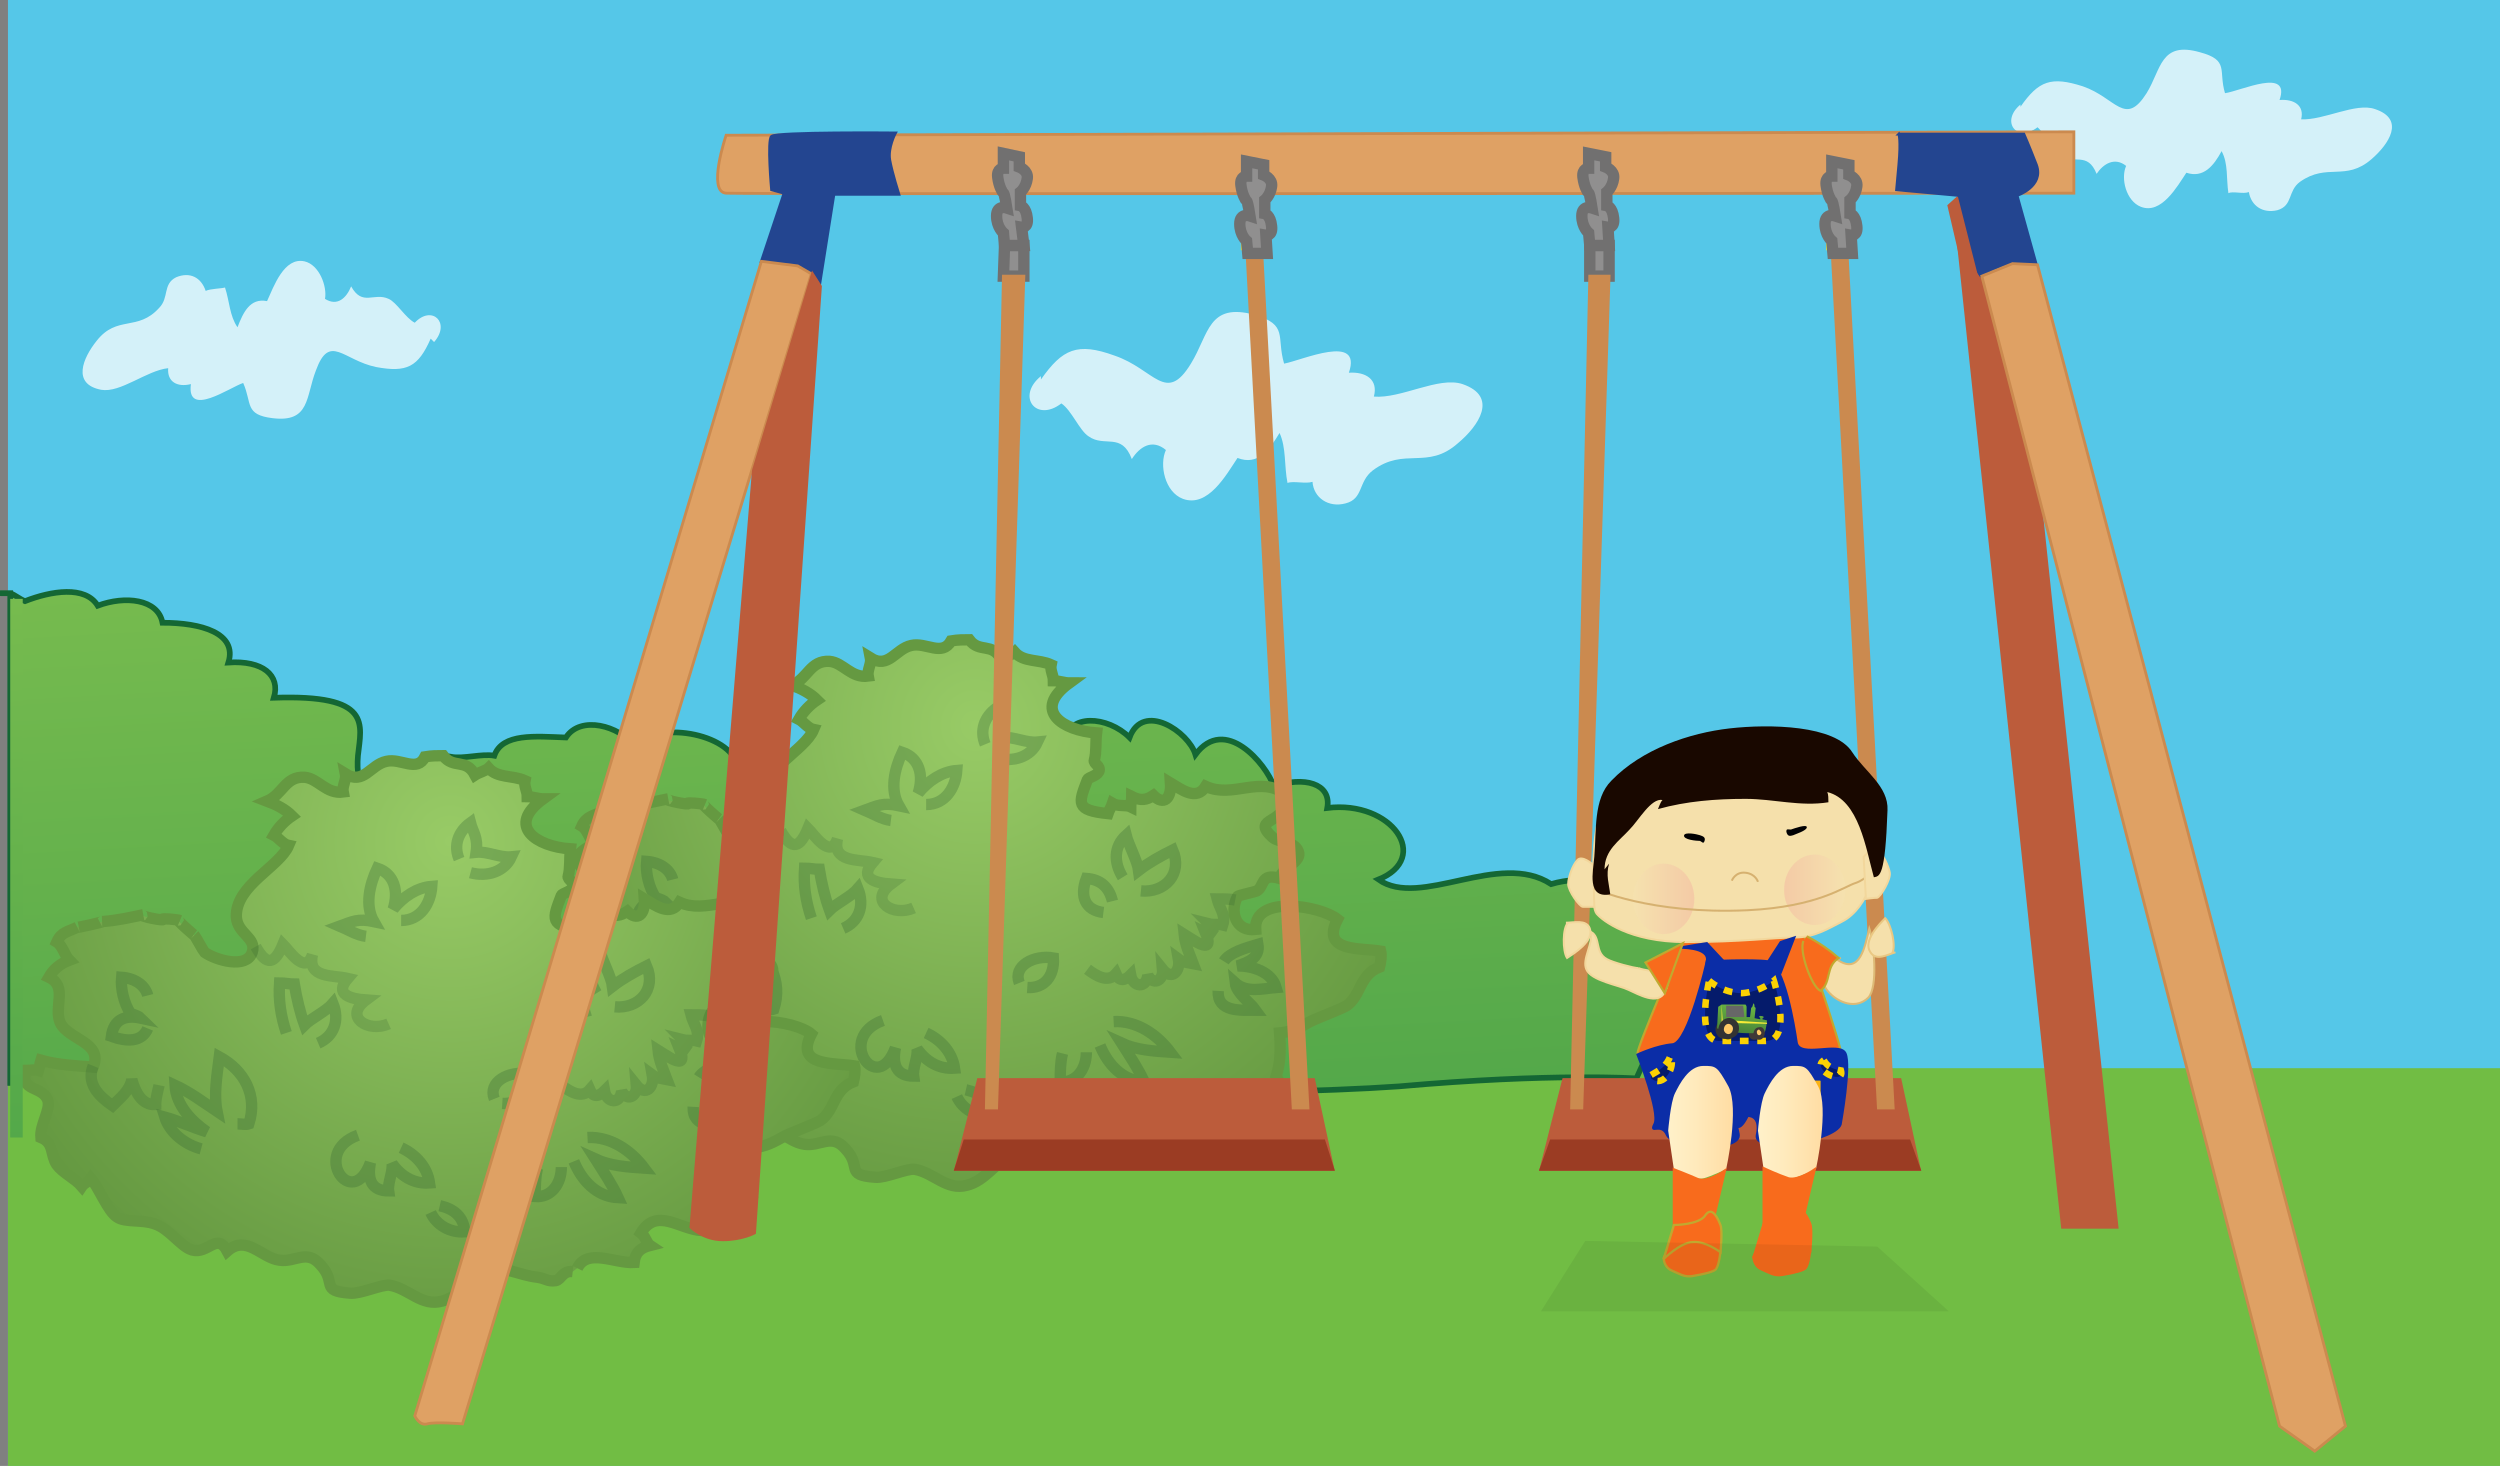 <svg xmlns="http://www.w3.org/2000/svg" version="1.0" viewBox="0 0 220 129"><rect x="0" y="0" width="220" height="129" fill="#808080" stroke="none"/><switch><g><path fill="#55C7E8" d="M.7 0h220v129H.7z"/><path fill="#FFF" d="M91.6 33.4c1.9-2.7 3.2-3.3 6.5-2.1 3.5 1.2 4.5 4.3 6.7.7 1.6-2.6 1.5-5.4 5.6-4.3 3 .9 1.9 1.9 2.6 4.3 1.6-.3 6.9-2.7 5.7.8 1.5-.1 2.6.6 2.2 2.1 2.4.2 5.7-1.8 7.8-1.1 3.2 1.1 1.4 3.7-.4 5.2-2.7 2.4-4.7.3-7.5 2.4-1.3 1-.8 2.5-2.4 2.9-1.5.4-2.8-.5-2.9-1.9-.6.2-1.7-.1-2.2.1-.3-1.5-.1-3.1-.7-4.4-.9 1.5-1.9 2.9-3.7 2.2-1 1.5-2.6 4.4-4.8 3.6-1.6-.6-2.1-3-1.5-4.3-1.2-1-2.3-.3-3 .8-.9-2.4-2.4-1-3.8-2-.8-.5-1.5-2.3-2.4-2.9-2.2 1.7-4-.6-1.8-2.4m86.2-23.7c1.6-2.3 2.7-2.7 5.5-1.8 2.9 1 3.7 3.6 5.6.6 1.3-2.1 1.2-4.6 4.7-3.6 2.6.7 1.6 1.6 2.2 3.6 1.4-.2 5.8-2.3 4.8.6 1.3-.1 2.2.5 1.9 1.7 2 .1 4.8-1.5 6.5-.9 2.7.9 1.2 3.1-.3 4.4-2.3 2-3.9.3-6.3 2-1.1.8-.6 2.1-2 2.5-1.3.3-2.3-.4-2.5-1.6-.5.2-1.4-.1-1.8.1-.2-1.3 0-2.6-.6-3.7-.7 1.3-1.6 2.4-3.1 1.9-.8 1.2-2.2 3.7-4 3-1.3-.5-1.8-2.5-1.3-3.6-1-.8-2-.2-2.6.7-.8-2-2-.8-3.2-1.6-.7-.4-1.3-1.9-2-2.5-1.8 1.4-3.3-.5-1.5-2M37.9 29.8c-1.1 2.5-2.1 3-4.8 2.5-2.9-.6-4.1-3-5.3.3-.9 2.3-.5 4.6-3.8 4.2-2.5-.3-1.8-1.3-2.6-3.1-1.2.4-5 3.1-4.6.1-1.2.3-2.1-.2-2-1.4-1.9.2-4.2 2.2-5.9 1.9-2.6-.5-1.6-2.8-.4-4.3 1.8-2.3 3.6-.8 5.5-2.9.9-.9.3-2.1 1.5-2.7 1.2-.5 2.2 0 2.6 1.2.4-.2 1.4-.2 1.7-.3.4 1.2.4 2.5 1.1 3.5.5-1.3 1.1-2.6 2.6-2.3.6-1.3 1.5-3.9 3.3-3.5 1.3.3 2 2.2 1.8 3.3 1.1.7 1.9-.1 2.3-1.1 1 1.8 2 .5 3.3 1.1.7.3 1.5 1.7 2.3 2.1 1.5-1.6 3.2 0 1.7 1.7" opacity=".75"/><path fill="#71BD44" d="M.7 94h220v35H.7z"/><linearGradient id="a" x1="1383.667" x2="1376.928" y1="21.14" y2="142.789" gradientTransform="matrix(-1 0 0 1 1454.807 0)" gradientUnits="userSpaceOnUse"><stop offset="0" stop-color="#89c551"/><stop offset="1" stop-color="#359846"/></linearGradient><path fill="url(#a)" stroke="#146734" stroke-width=".5" d="M144 94.9c.2-.5 5.1-11 5-11.6-2-.2.2-2.2-1.8-1.7.1-1.7-1.5-2.2-3.9-1.9-.4-2.3-4.1-2.7-6.8-1.9-4.6-3-11.5 2.2-15.2-.4 4.7-1.9 1.2-7-4.5-6.3.4-2.2-2.1-2.8-4.7-1.9-.7-2-4.3-6.3-6.9-2.8-.6-2-4.6-4.7-5.8-1.5-1.9-1.9-5.5-2.2-5.7.5-3.7-.5-14.2 1.1-11.8 4.6-2.8-.5-5.3.2-5.1 2.3-2.6.1-5.3.1-7.9 0-.1-1.5 0-3.1-.1-4.6-1.1.2-2.8-.3-3.9-.1-.2-2.9-6.8-4.3-9.1-2-1.3-1.7-4.7-2.7-6-.7-2.7-.1-5.6-.4-6.3 1.6-1.1-.2-2.7.3-3.8.1 0 1-1 1.9-.8 3-.8-.1-3.1-1.8-3.9-1.9 1.3 4.2-4 4.5-3.5-1.2.3-2.8 1.3-5.4-7.4-5.1.6-2-1-3.3-4-3.1.8-2.6-2.4-3.5-5.8-3.5-.4-2.1-3.3-2.4-5.7-1.5-1.1-1.8-4.1-1.3-6.4-.4-.5-.2-.8-.5-1.3-.7-1.9 0 0 0 0 0v43.1s97 2.1 122.2.3c13.5-1.2 20.9-.7 20.9-.7z"/><radialGradient id="b" cx="1574.66" cy="308.873" r="53.122" gradientTransform="matrix(-.828 -.079 -.077 .848 1413.45 -73.685)" gradientUnits="userSpaceOnUse"><stop offset="0" stop-color="#98cb66"/><stop offset="1" stop-color="#659941"/></radialGradient><path fill="url(#b)" stroke="#659941" d="M97.1 101.5c.9-1.8 3.3-.4 5-.5.1-.9.6-1.3 1.4-1.5-.3-.2-.4-.8-.8-1.1 1.4-2.3 3.4-.3 5.4-.2 0-.3.2-.8.2-1.1 1.2.3 5.2-.8 4-2.4.4-1.2.4-2.5.3-3.8 1.1-.1 1.8-.5 2.7-1 .8-.4 2.5-1 3.2-1.4 1.3-.9 1.1-2.7 2.9-3.4.1-.4.2-1 .1-1.4-1.8-.3-5.3.1-3.8-2.8-1.5-1.2-7.4-2.2-7.2.9-1.8.2-2.3-1.6-1.6-2.9 0-.1 1.5-.4 1.7-.5.7-.4.3-1.6 2-1.1.2-.9 1.8-1.4 1.7-2.2-.2-1.1-1.7-.9-2.3-1.4-2.1-1.9 1.5-1 1.1-3.8-2.2-1.7-4.6.4-7-.7-.8 1.3-2.1.3-3.1-.3.1 1.4-.6 2-1.5 1.1-.6.4-1.1.5-1.9.1 0 .3-.1.6-.1.9-.4-.2-1.1 0-1.6-.3-.1.3-.3.6-.4.9-2.9-.3-2.6-.9-1.8-3 .1-.2.8-.3 1-.7.2-.5-.5-.7-.4-1 .2-.7.1-1.6.2-2.4-3-.2-5.7-2-2.4-4.4-.4 0-1-.2-1.4-.2 0-.5-.3-.9-.2-1.4-1.1-.5-2.4-.2-3.2-1.1-.2.2-.9.4-1.2.6-.8-1.5-1.9-.5-2.8-1.7-.5 0-1 0-1.6.1-.8 1.4-2.2.1-3.5.4-1.4.3-2 2.1-3.6 1.1.1.5-.3 1.1-.2 1.6-1.5.2-2.2-1.2-3.4-1.3-1.7-.1-1.9 1.5-3.3 2.1.8.3 1.6.7 2.2 1.3-.6.4-1.2 1-1.6 1.7.4.2.8.8 1.3.9-.8 1.9-4.7 3.5-4.6 6.3.1 1.5 1.8 1.8 1.4 3.1-.5 1.5-3.2.7-4.2 0-.1-.1-.8-1.4-.9-1.5.2.2-1.9-1.6-1.3-1.3-.3-.1-1.6-.2-1.5-.1.4.2-2.3-.3-1.7-.4-1 .2-2.2.5-3.6.6.3 0-2.4.6-2.2.5-.7.4-1.4.4-1.8 1.3.5.3.7 1.2 1.1 1.6-.8.3-1.4.8-1.8 1.5 1.7.8.4 2.6 1 4 .7 1.5 3.8 1.7 2.9 3.9-1.5-.1-3.2-.2-4.6-.6-.1.3-.1.6-.2.9-.3-.1-.8 0-1.1 0-.6 1.9 1.4 1.3 1.9 2.6.3.8-.7 2.2-.6 3.3 1.2.5.8 1.5 1.4 2.4.5.7 1.6 1.2 2.2 1.9.2-.3.6-.4.8-.7.7.8 1.5 2.9 2.3 3.4.7.5 2.2.2 3.3.6 1.3.4 2.3 2 3.3 2.3 1.4.4 2.2-1.6 3.1.1 1.7-1.5 3 .6 4.6.8 1.4.2 2.4-1 3.6.4 1.5 1.6-.1 2.3 2.6 2.5.9.1 2.8-.8 3.5-.7 1.7.3 2.8 1.9 4.6 1.4 1.6-.4 2.5-2 3.8-2.6 1.7-.6 2.8.3 4.6.5.7.1.9.4 1.6.3.5-.1.6-.9 1.5-.8"/><path fill="none" stroke="#356732" d="M107.7 84.6c.5-.8 2-1.2 3-1.5.2 1.2-.9 1.6-1.8 1.9 1.3 0 3 .5 3.4 1.9-1.2.1-2.6.5-3.6-.4.1.9 1.3 1.7 1.8 2.4-1.3 0-3.4.2-3.3-1.7m-40.1 1.6c.4 0 .7.1 1 0 .8-2.5-.4-4.7-2.6-5.9-.2 1.6-.5 3.3-.2 4.8-1.2-.8-2.4-1.7-3.7-2.3.1 1.8 1.5 3.2 2.8 4.1-1.3-.4-2.6-1-3.7-1.3.4 1.3 1.7 2.4 3.2 2.8m7.5-10.2c-.5-1.5-.7-2.9-.6-4.4.5 0 .9.1 1.3.1.2 1.2.5 2.5.9 3.6.6-.6 1.9-1.2 2.5-1.9.6 1.5.1 2.9-1.3 3.5M98 89.9c2-.1 3.8 1.1 5 2.7-1.5-.1-3-.2-4.3-.8.7 1.1 1.5 2.3 2 3.4-1.9-.1-3.2-1.5-3.9-3.2m-1.2.6c0 1.5-.9 2.7-2.3 2.6 0-.8 0-1.7.2-2.5m5.3-15.5c-.8-1.3-.8-2.7.3-3.7.2.8 1 2.3 1.1 3.1.9-.7 2-1.3 3-1.8.9 2.1-.7 3.8-2.8 3.6m-2.5.9c-.3-1.2-1-1.9-2.3-2-.6 1.6-.1 2.8 1.5 3m-15.6-9.5c1.7 0 2.6-1.5 2.7-3-1.3.1-2.5.9-3.4 2 .5-1.6.1-3.1-1.4-3.6-.7 1.5-1.1 3.3-.3 4.7-1.4-.3-1.9 0-3 .4.7.3 1.5.8 2.3.9m8.3-6.7c-.5-1.2-.1-2.4 1-3.2.2.8.7 1.3.5 2.6 1-.1 2.1.5 3.1.4-.6 1.3-2.1 1.8-3.6 1.4m-6.2 24.2c1.3.6 2.3 1.7 2.5 3.1-1.4.1-2.5-.6-3.3-1.7.1.7-.4 1.7-.3 2.4-1.5 0-1.9-1-1.6-2.5-1.6 4.4-5.3-.9-1.1-2.4m7.3 6.1c1.3.3 2.1 1 2.2 2.3-1.3.1-2.5-.6-3-1.7m5.5-10c-.6-1.5 1.3-2.5 3-2.2.1 1.6-.8 2.7-2.3 2.6m-31.2-9.5c-.2-.8-1-1.5-2.3-1.6-.1 1 .2 2.3.8 3.2.4.1.8.3.9.4-1.4-.3-2.4.1-2.6 1.6 1.4.5 2.7.5 3.2-.7" opacity=".32"/><path fill="none" stroke="#356732" d="M108.7 79.2c-.5-.1-1.1-.1-1.6-.1.2.8.8 1.4.5 2.3-.4-.1-.8 0-1.2-.1.3.3.3.8.5 1-.2-.1-.6-.1-.8-.2.9 2.2-1.4.4-1.9.1.1 1 .5 1.8.8 2.6-.5-.1-.9-.1-1.3-.4.2 1.1-.6 1.9-1.4.9.1 1.1-.9 1.4-1.3.5-.1 1.2-1.3 1.1-1.5 0-.5.5-1 .6-1.3-.1-.7.8-1.7.2-2.5-.4" opacity=".25"/><path fill="none" stroke="#356732" d="M68.7 73.1c1 1.8 1.7 1.5 2.4-.2.5.5 2 2.8 2.6.9-.5 2.1 1.8 1.8 3.1 2.1-1.2 1.4.2 1.8 1.6 1.9-2 1.5.2 2.9 2 2.1" opacity=".23"/><path fill="none" stroke="#356732" d="M54.4 83.6c-.6 1.5.4 2.6 1.7 3.5.7-.7 1.5-1.3 1.7-2.3.3 1.1.9 2.3 2.1 2.2 0-.6.2-1.2.3-1.7" opacity=".25"/><radialGradient id="c" cx="1628.927" cy="325.932" r="53.122" gradientTransform="matrix(-.828 -.079 -.077 .848 1413.45 -73.685)" gradientUnits="userSpaceOnUse"><stop offset="0" stop-color="#98cb66"/><stop offset="1" stop-color="#659941"/></radialGradient><path fill="url(#c)" stroke="#659941" d="M50.8 111.6c.9-1.8 3.3-.4 5-.5.1-.9.6-1.3 1.4-1.5-.3-.2-.4-.8-.8-1.1 1.4-2.3 3.4-.3 5.4-.2 0-.3.2-.8.2-1.1 1.2.3 5.2-.8 4-2.4.4-1.2.4-2.5.3-3.8 1.1-.1 1.8-.5 2.7-1 .8-.4 2.5-1 3.2-1.4 1.3-.9 1.1-2.7 2.9-3.4.1-.4.2-1 .1-1.4-1.8-.3-5.3.1-3.8-2.8-1.4-1.2-7.4-2.1-7.2 1-1.8.2-2.3-1.6-1.6-2.9 0-.1 1.5-.4 1.7-.5.7-.4.3-1.6 2-1.1.2-.9 1.8-1.4 1.7-2.2-.2-1.1-1.7-.9-2.3-1.4-2.1-1.9 1.5-1 1.1-3.8-2.2-1.7-4.6.4-7-.7-.8 1.3-2.1.3-3.1-.3.1 1.4-.6 2-1.5 1.1-.6.4-1.1.5-1.9.1 0 .3-.1.6-.1.9-.4-.2-1.1 0-1.6-.3-.1.3-.3.6-.4.9-2.9-.3-2.6-.9-1.8-3 .1-.2.8-.3 1-.7.2-.5-.5-.7-.4-1 .2-.7.1-1.6.2-2.4-3-.2-5.7-2-2.4-4.4-.4 0-1-.2-1.4-.2 0-.5-.3-.9-.2-1.4-1.1-.5-2.4-.2-3.2-1.1-.2.2-.9.4-1.2.6-.8-1.5-1.9-.5-2.8-1.7-.5 0-1 0-1.6.1-.7 1.4-2.1.1-3.4.4-1.4.3-2 2.1-3.6 1.1.1.5-.3 1.1-.2 1.6-1.5.2-2.2-1.2-3.4-1.3-1.7-.1-1.9 1.5-3.3 2.1.8.3 1.6.7 2.2 1.3-.6.4-1.2 1-1.6 1.7.4.2.8.8 1.3.9-.8 1.9-4.7 3.5-4.6 6.3.1 1.5 1.8 1.8 1.4 3.1-.5 1.5-3.2.7-4.2 0-.1-.1-.8-1.4-.9-1.5.2.2-1.9-1.6-1.3-1.3-.3-.1-1.6-.2-1.5-.1.4.2-2.3-.3-1.7-.4-1 .2-2.2.5-3.6.6.3 0-2.4.6-2.2.5-.8.4-1.4.4-1.8 1.3.5.3.7 1.2 1.1 1.6-.8.3-1.4.8-1.8 1.5 1.7.8.4 2.6 1 4 .7 1.5 3.8 1.7 2.9 3.9-1.5-.1-3.2-.2-4.6-.6-.1.3-.1.6-.2.9-.3-.1-.8 0-1.1 0-.6 1.9 1.4 1.3 1.9 2.6.3.8-.7 2.2-.6 3.3 1.2.5.8 1.5 1.4 2.4.5.7 1.6 1.2 2.2 1.9.2-.3.6-.4.8-.7.7.8 1.5 2.9 2.3 3.4.7.5 2.2.2 3.3.6 1.3.4 2.3 2 3.3 2.3 1.4.4 2.2-1.6 3.1.1 1.7-1.5 3 .6 4.6.8 1.4.2 2.4-1 3.6.4 1.5 1.6-.1 2.3 2.6 2.5.9.1 2.8-.8 3.5-.7 1.7.3 2.8 1.9 4.6 1.4 1.6-.4 2.5-2 3.8-2.6 1.7-.6 2.8.3 4.6.5.7.1.9.4 1.6.3.5-.1.6-.9 1.5-.8"/><path fill="none" stroke="#356732" d="M61.5 94.8c.5-.8 2-1.2 3-1.5.2 1.2-.9 1.6-1.8 1.9 1.3 0 3 .5 3.4 1.9-1.2.1-2.6.5-3.6-.4.1.9 1.3 1.7 1.8 2.4-1.3 0-3.4.2-3.3-1.7m-40.1 1.5c.4 0 .7.1 1 0 .8-2.5-.4-4.7-2.6-5.9-.2 1.6-.5 3.3-.2 4.8-1.2-.8-2.4-1.7-3.7-2.3.1 1.8 1.5 3.2 2.8 4.1-1.3-.4-2.6-1-3.7-1.3.4 1.3 1.7 2.4 3.2 2.8m7.5-10.2c-.5-1.5-.7-2.9-.6-4.4.5 0 .9.1 1.3.1.2 1.2.5 2.5.9 3.6.6-.6 1.9-1.2 2.5-1.9.6 1.5.1 2.9-1.3 3.5m23.7 8.3c2-.1 3.8 1.1 5 2.7-1.5-.1-3-.2-4.3-.8.7 1.1 1.5 2.3 2 3.4-1.9-.1-3.2-1.5-3.9-3.2m-1.1.5c0 1.5-.9 2.7-2.3 2.6 0-.8 0-1.7.2-2.5m5.2-15.4c-.8-1.3-.8-2.7.3-3.7.2.8 1 2.3 1.1 3.1.9-.7 2-1.3 3-1.8.9 2.1-.7 3.8-2.8 3.6m-2.5.9c-.3-1.2-1-1.9-2.3-2-.6 1.6-.1 2.8 1.5 3M35.3 81c1.7 0 2.6-1.5 2.7-3-1.3.1-2.5.9-3.4 2 .5-1.6.1-3.1-1.4-3.6-.7 1.5-1.1 3.3-.3 4.7-1.4-.3-1.9 0-3 .4.7.3 1.5.8 2.3.9m8.2-6.8c-.5-1.2-.1-2.4 1-3.2.2.8.7 1.3.5 2.6 1-.1 2.1.5 3.1.4-.6 1.3-2.1 1.8-3.6 1.4M35.3 101c1.3.6 2.3 1.7 2.5 3.1-1.4.1-2.5-.6-3.3-1.7.1.7-.4 1.7-.3 2.4-1.5 0-1.9-1-1.6-2.5-1.6 4.4-5.3-.9-1.1-2.4m7.2 6.2c1.3.3 2.1 1 2.2 2.3-1.3.1-2.5-.6-3-1.7m5.6-10c-.6-1.5 1.3-2.5 3-2.2.1 1.6-.8 2.7-2.3 2.6M13 87.6c-.2-.8-1-1.5-2.3-1.6-.1 1 .2 2.3.8 3.2.4.1.8.3.9.4-1.4-.3-2.4.1-2.6 1.6 1.4.5 2.7.5 3.2-.7" opacity=".32"/><path fill="none" stroke="#356732" d="M62.4 89.4c-.5-.1-1.1-.1-1.6-.1.2.8.8 1.4.5 2.3-.4-.1-.8 0-1.2-.1.3.3.3.8.5 1-.2-.1-.6-.1-.8-.2.9 2.2-1.4.4-1.9.1.1 1 .5 1.8.8 2.6-.5-.1-.9-.1-1.3-.4.2 1.1-.6 1.9-1.4.9.1 1.1-.9 1.4-1.3.5-.1 1.2-1.3 1.1-1.5 0-.5.5-1 .6-1.3-.1-.7.8-1.7.2-2.5-.4" opacity=".25"/><path fill="none" stroke="#356732" d="M22.5 83.3c1 1.8 1.7 1.5 2.4-.2.5.5 2 2.8 2.6.9-.5 2.1 1.8 1.8 3.1 2.1-1.2 1.4.2 1.8 1.6 1.9-2 1.5.2 2.9 2 2.1" opacity=".23"/><path fill="none" stroke="#356732" d="M8.2 93.8c-.6 1.5.4 2.6 1.7 3.5.7-.7 1.5-1.3 1.7-2.3.3 1.1.9 2.3 2.1 2.2 0-.6.2-1.2.3-1.7" opacity=".25"/><linearGradient id="d" x1="-1.241" x2="5.037" y1="27.763" y2="141.094" gradientUnits="userSpaceOnUse"><stop offset="0" stop-color="#89c551"/><stop offset="1" stop-color="#359846"/></linearGradient><path fill="url(#d)" d="M.9 52.7H2v47.4H.9z"/><path fill="#DFA164" stroke="#CB8A4F" stroke-width=".25" d="M63.9 11.9s-1.7 5 0 5.1c1.7.1 118.6 0 118.6 0v-5.4l-118.6.3z"/><path fill="#234590" stroke="#234590" stroke-width=".25" d="M69 17l-1.1-.3s-.4-4.4 0-4.7c.4-.4 10.9-.3 10.9-.3s-.7 1.3-.5 2.4c.2 1.1.8 3 .8 3H69z"/><path fill="#234590" stroke="#234590" stroke-width=".25" d="M67 23l2-6h4.4l-1.3 8.2s-.4-1.4-1.9-1.8c-1.4-.3-3.2-.4-3.2-.4z"/><path fill="#DFA164" stroke="#CB8A4F" stroke-width=".25" d="M36.5 124.6L67 23l3.2.4 1.2.7-30.7 101.2s-2.4-.2-3.1 0c-.7.2-1.1-.7-1.1-.7z"/><path fill="#BC5C3B" stroke="#BC5C3B" stroke-width=".25" d="M60.8 108s1.1 1.1 2.8 1.1c1.7 0 2.8-.6 2.8-.6l5.8-83.3-.7-1.1-5.2 17.3-5.5 66.6z"/><g stroke-width=".25"><path fill="#BC5C3B" stroke="#BC5C3B" d="M173.2 25.4l-1.7-7.3 1-.9 2.1 7.9z"/><path fill="#234590" stroke="#234590" d="M167.1 11.8s.2.5 0 2.7l-.2 2.2 5.5.5 1.8 7.1s1.8-1.1 2.8-1.1c.9-.1 2.2.1 2.2.1l-1.7-6.1s2.4-.8 1.7-2.7c-.7-1.8-1.1-2.7-1.1-2.7h-11z"/><path fill="#BC5C3B" stroke="#BC5C3B" d="M172.4 22l9.1 86h4.8l-6.9-65.2-4.8-17.7z"/><path fill="#DFA164" stroke="#CB8A4F" d="M200.6 125.5L174.4 24.3l2.7-1.1 2.2.1 27.1 102.2-2.7 2.2z"/></g><path fill="#BC5C3B" stroke="#BC5C3B" stroke-width=".25" d="M86.1 95l-2 7.9h33.2l-1.7-7.9z"/><path fill="#908F8F" stroke="#717070" d="M88.3 24.3h1.8v-2.7h-1.7z"/><path fill="none" stroke="#E9E63B" d="M111.1 19.9s.3 1.5 0 1.7c-.3.2-1.4 0-1.4 0v-1.7s.1-2 .8-1l.6 1z"/><path fill="#CB8A4F" stroke="#CB8A4F" stroke-width=".25" d="M113.8 97.5l-4.1-75.9h1.3l4.1 75.9zM88.3 24.3h1.8l-2.4 73.2h-.9z"/><path fill="#9B3C23" stroke="#9B3C23" stroke-width=".25" d="M84.9 100.4l-.8 2.5h33.2l-.8-2.5z"/><path fill="#908F8F" stroke="#717070" d="M109.7 14.2v1.3s-.6 0-.5.8c.1.8.4 1.3.5 1.4.1 0 .3 1.3.3 1.3s-.9-.3-.9.7.6 1.5.6 1.5l.1 1.1h1.7l-.1-1.6s.6.1.5-.8c-.1-1-.6-1.1-.6-1.1v-1.2s.5-.4.6-1.2c.1-.7-.7-1-.7-1v-.9l-1.5-.3zm-21.4-.7v1.3s-.6 0-.5.8c.1.8.4 1.3.5 1.4.1 0 .3 1.3.3 1.3s-.9-.3-.9.7.6 1.5.6 1.5l.1 1.1h1.7l-.2-1.6s.6.1.5-.8c-.1-1-.6-1.1-.6-1.1v-1.2s.5-.4.6-1.2c.1-.7-.7-1-.7-1v-.9l-1.4-.3z"/><path fill="#BC5C3B" stroke="#BC5C3B" stroke-width=".25" d="M137.6 95l-2 7.9h33.3l-1.7-7.9z"/><path fill="#908F8F" stroke="#717070" d="M139.9 24.3h1.7v-2.7h-1.7z"/><path fill="none" stroke="#E9E63B" d="M162.6 19.9s.3 1.5 0 1.7c-.3.2-1.4 0-1.4 0v-1.7s.1-2 .8-1l.6 1z"/><path fill="#CB8A4F" stroke="#CB8A4F" stroke-width=".25" d="M165.3 97.5l-4.1-75.9h1.3l4.1 75.9zm-25.4-73.2h1.7l-2.4 73.2h-.9z"/><path fill="#9B3C23" stroke="#9B3C23" stroke-width=".25" d="M136.5 100.4l-.9 2.5h33.3l-.9-2.5z"/><path fill="#908F8F" stroke="#717070" d="M161.2 14.2v1.3s-.6 0-.5.8c.1.8.4 1.3.5 1.4.1 0 .3 1.3.3 1.3s-.9-.3-.9.7.6 1.5.6 1.5l.1 1.1h1.7l-.1-1.6s.6.1.5-.8c-.1-1-.6-1.1-.6-1.1v-1.2s.5-.4.6-1.2c.1-.7-.7-1-.7-1v-.9l-1.5-.3zm-21.4-.7v1.3s-.6 0-.5.8c.1.8.4 1.3.5 1.4.1 0 .3 1.3.3 1.3s-.9-.3-.9.7.6 1.5.6 1.5l.1 1.1h1.7l-.1-1.6s.6.1.5-.8c-.1-1-.6-1.1-.6-1.1v-1.2s.5-.4.6-1.2c.1-.7-.7-1-.7-1v-.9l-1.5-.3z"/><path fill="#F86B1C" stroke="#C0A92F" stroke-width=".191" d="M158.6 82.3l3 2.2-2.3.6z"/><path fill="#F86B1C" stroke="#C0A92F" stroke-width=".191" d="M148.1 82.8s-4 9.2-4 9.9c0 .6 6.3 1.5 8.1 1.5 1.8 0 9.5.2 10-.3.4-.4-2.5-8.5-2.8-9.6-.3-1.1-.8-2.3-.7-2.4.2-.2-4.1.5-5.4.5l-5.2.4z"/><path fill="#F5E0AB" stroke="#F2D79C" stroke-width=".179" d="M140.2 76.1s-.2 3.7.3 4.3c.5.6 2.9 2.5 7.8 2.5 5 0 7.8-.4 9.6-.4 1.8 0 3-.8 4.2-1.4 1.2-.6 2.1-2 2.4-3 .3-1 .5-2.2.3-2.5-.2-.3 1.1-3.6 1.1-4.2 0-3.4-10.4-2.5-13.4-2.5s-11.4 2.8-11.8 3.4c-.4.4-.5 3.8-.5 3.8z"/><path fill="#F5E0AB" stroke="#F2D79C" stroke-width=".179" d="M140.2 76.1s-1-.9-1.4-.4c-.4.4-.8 1.5-.8 2.1 0 .6 1 2 1.3 2h1l-.1-3.7z"/><linearGradient id="e" x1="156.95" x2="162.35" y1="78.253" y2="78.253" gradientUnits="userSpaceOnUse"><stop offset="0" stop-color="#eb0d74"/><stop offset="1" stop-color="#fff4ca"/></linearGradient><ellipse cx="159.7" cy="78.3" fill="url(#e)" opacity=".1" rx="2.7" ry="3.1"/><linearGradient id="f" x1="149.11" x2="143.73" y1="79.072" y2="79.072" gradientUnits="userSpaceOnUse"><stop offset="0" stop-color="#eb0d74"/><stop offset="1" stop-color="#fff4ca"/></linearGradient><ellipse cx="146.4" cy="79.1" fill="url(#f)" opacity=".1" rx="2.7" ry="3.1"/><path fill="none" stroke="#D6B170" stroke-width=".179" d="M140.3 78.2s4.9 2.3 13.5 1.9c6.2-.3 8.5-2.1 9.5-2.4.9-.3 1.8-1.3 1.8-1.3"/><path fill="none" stroke="#D6B170" stroke-width=".179" d="M152.4 77.5s.3-.8 1.2-.7c.9.1 1.1.8 1.1.8"/><path fill="#010103" d="M159 72.8c0 .3-1 .6-1.2.7-.3.1-.5.1-.6-.3 0-.3.1-.2.4-.2.3-.1 1.4-.5 1.4-.2zm-10.8.7c.1-.3 1.1-.1 1.4 0 .3.1.5.2.4.5-.1.3-.2.1-.4 0-.3 0-1.5-.1-1.4-.5z"/><path fill="#F5E0AB" stroke="#F2D79C" stroke-width=".179" d="M164 75.4s.9-1 1.3-.6.9 1.4 1 2c.1.6-.8 2.1-1.1 2.2-.3 0-1 .1-1 .1l-.2-3.7z"/><path fill="#190800" d="M141.6 76c-.3 1 0 1.8.1 2.7-2.1.4-1.5-2-1.4-3.3.2-2.3-.1-5.1 1.5-6.7 2.7-2.8 6.9-4.2 10.4-4.6 3.5-.4 9.3-.3 10.8 2.1 1.1 1.7 3.2 3 3.1 5.1-.2 5.9-.7 5.8-1.2 5.9-.7-2.5-1.3-6.8-4.1-7.5.1.2.1.6.1.9-2.5.4-4.8-.3-7.3-.3-2.6 0-5.2.2-7.7.9.1-.2.2-.6.4-.8-1-.2-2.1 1.8-2.9 2.6-.9 1-2.2 1.8-2.2 3.5"/><path fill="#0B2DA7" stroke="#0B2DA7" stroke-width=".191" d="M150.2 84.6s4-.2 5.4 0c1.4.2 2.3 5.7 2.5 7.1.2 1.5 3.8-.1 4.3 1s-.4 6.1-.4 6.1 0-1.5 0 0-7.7 2.9-7.4 1.1c.4-1.8-.8-1.7-.8-1.7s1-2 0 0-1.1 0-.8 1.6c.3 1.6-5.7 1.3-6.3.1-.5-1.2-1.6 0-1.1-1s-1.5-6.1-1.5-6.1 1.7-.8 3.1-.9c1.4-.2 3-7.3 3-7.3z"/><path fill="#0B2DA7" stroke="#0B2DA7" stroke-width=".191" d="M147.7 83.4s2.8-.1 2.5 1.2c-.3 1.3 1.4-.1 1.4-.1l-1.4-1.5-2.5.4zm7.9 1.2l1.1 1 1.2-3.1-1.2.4z"/><path fill="#051B6B" stroke="#FBD103" stroke-dasharray=".766" stroke-width=".574" d="M150.4 86.3s1.2 1.1 2.9 1.1c1.6-.1 2.8-1.1 2.8-1.1s1.7 5.3-.7 5.3h-4.2c-2-.1-.8-5.3-.8-5.3zm-5.1 8.3c.7-.4 1.4-.8 1.7-1.7.5 1-.6 2.9-1.7 2m15.2-1.6c.3.6.9.8 1.5.9.4 1.4-2.7-.1-1.5-.9"/><path fill="#333" d="M151.9 91.4c-.4.1-.7-.2-.7-.2s-.7-.7.3-1.5"/><path fill="#3F3837" d="M154.9 90.9c0 .3-.2.6-.5.6s-.5-.2-.5-.5.2-.6.5-.6c.3-.1.5.1.5.5z"/><linearGradient id="g" x1="153.6" x2="152.845" y1="88.068" y2="92.349" gradientUnits="userSpaceOnUse"><stop offset="0" stop-color="#6fbc44"/><stop offset="1" stop-color="#363"/></linearGradient><path fill="url(#g)" d="M151.2 88.6l.3-.2h2.1s.1.1.1.2v.9h.3l.1-.8.1-.1.1-.3c.1 0 .1.3.1.3l.1.1-.1.9.5.1v-.1s-.2-.2 0-.2c.3 0 .3.1.3.1 0 .1-.1.1-.1.1v.1l.4.1s-.1.9-.2 1l-.1.1h-.1s-1.8.1-2.6-.1c-.8-.1-1.4-.3-1.4-.3l.1-1.9z"/><path fill="#F6EB37" d="M151.5 88.4V90l4 .1V90l-3.1-.2h-.8"/><path fill="#3F3837" d="M155.3 90.9c0 .3-.2.6-.5.6s-.5-.2-.5-.5.2-.6.5-.6c.3-.1.5.2.5.5z"/><path fill="#676767" d="M151.9 88.5v1h1.6l-.1-1z"/><path fill="#333" d="M151.8 91.4s-1-.3-.4-1.4c0 0 .2-.3.6-.4.4-.1.9.2 1 .6.1.4 0 .9-.5 1.1-.4.3-.7.1-.7.1z"/><path fill="#FFCA67" d="M152.5 90.5c0 .3-.2.5-.4.5s-.4-.2-.4-.4c0-.3.2-.5.4-.5s.4.2.4.4zm2.5.4c0 .1-.1.2-.2.2s-.2-.1-.2-.3c0-.1.1-.2.2-.2.1.1.2.2.2.3z"/><g stroke-width=".191"><path fill="#F86B1C" stroke="#C0A92F" d="M157.3 95.2h2.8v3.1s-.2.8-1.4.5c-1.4-.3-1.2 0-1.2-.1-.8-1.1-.2-3.5-.2-3.5z"/><path fill="#FBB215" stroke="#FBB215" d="M157.2 95.2s.2 1.3 1 1.4c.8.1.9.2 1.3.1s.6-.1.6-.3v-1.2h-2.9z"/><path fill="#0B2DA7" stroke="#030202" d="M158.6 96.3h.6v1.2h-.6z"/></g><linearGradient id="h" x1="154.647" x2="160.339" y1="98.768" y2="98.768" gradientUnits="userSpaceOnUse"><stop offset="0" stop-color="#fff1ca"/><stop offset=".436" stop-color="#ffeabc"/><stop offset="1" stop-color="#ffdda4"/></linearGradient><path fill="url(#h)" d="M155.2 102.9s1.9 1 2.6.8c.7-.2 2-.8 2-.8s1.2-5.4.2-7.3c-1-1.8-1.1-1.8-2.2-1.8-1.3 0-2.1 1.6-2.5 2.4-.4.8-.6 3.3-.6 3.3l.5 3.4z"/><linearGradient id="i" x1="146.701" x2="152.394" y1="98.768" y2="98.768" gradientUnits="userSpaceOnUse"><stop offset="0" stop-color="#fff1ca"/><stop offset=".436" stop-color="#ffeabc"/><stop offset="1" stop-color="#ffdda4"/></linearGradient><path fill="url(#i)" d="M147.3 102.9s1.9 1 2.6.8c.7-.2 2-.8 2-.8s1.2-5.4.2-7.3c-1-1.8-1.1-1.8-2.2-1.8-1.3 0-2.1 1.6-2.5 2.4-.4.8-.6 3.3-.6 3.3l.5 3.4z"/><g fill="#F86B1C" stroke-width=".2"><path stroke="#F86B1C" d="M147.3 102.9v4.9l3.4-.1 1.1-4.7s-1.4 1-2.3.8c-.9-.4-2.2-.9-2.2-.9z"/><g stroke="#C0A92F"><path d="M151.1 109.5s-1.7-.5-2.9-.2c-1.4.3-1.8 1.4-1.8 1.4s0 .8.7 1.1c.7.3 1.1.6 1.8.5 1.2-.2 1.9-.4 2.1-.6.3-.4.4-1.6.4-1.6l-.3-.6z"/><path d="M147.3 107.8l-.9 3s1.5-1.5 2.6-1.5c1.1-.1 2.4.9 2.4.9s.2-1.9 0-2.4-.7-1.7-1.3-.9c-.5.9-2.8.9-2.8.9z"/></g></g><g fill="#F86B1C" stroke="#F86B1C" stroke-width=".2"><path d="M155.2 102.8v4.9l3.4-.1 1.1-4.7s-1.4 1-2.3.8c-.9-.3-2.2-.9-2.2-.9zm3.8 6.6s-1.7-.5-2.9-.2c-1.4.3-1.8 1.4-1.8 1.4s0 .8.7 1.1c.7.3 1.1.6 1.8.5 1.2-.2 1.9-.4 2.1-.6.3-.4.4-1.6.4-1.6l-.3-.6z"/><path d="M155.2 107.7l-.9 3s1.5-1.5 2.6-1.5c1.1-.1 2.4.9 2.4.9s.2-1.9 0-2.4-.7-1.7-1.3-.9c-.5.9-2.8.9-2.8.9z"/></g><path fill="#F5E0AB" stroke="#F2D79C" stroke-width=".179" d="M144.2 85.2c-.4 0-2.3-.5-2.8-.8-1.1-.6-.5-1.9-1.4-2.4.2 1.1-.8 2.4-.4 3.3.4 1 2.9 1.4 3.7 1.8.9.4 2.6 1.4 3.2.2 1-2-1.3-1.7-2.3-2.1"/><path fill="#F5E0AB" stroke="#F2D79C" stroke-width=".179" d="M137.8 81.2c.7 0 1.8-.3 2.1.5.4 1.1-1.4 2.2-2 2.6-.4-.6-.4-2.7.1-3.1"/><path fill="#F5E0AB" stroke="#DDBA76" stroke-width=".179" d="M162 84.3c-4.1 1.1.3 5.6 2.4 3.5.9-.9.5-4.9.1-6.1-.4 1.6-.8 4.2-2.9 2.7"/><path fill="#F5E0AB" stroke="#EAC883" stroke-width=".179" d="M166.8 83.8c-.7.2-1.7.8-2.2 0-.7-1 .8-2.5 1.3-3 .5.5 1 2.5.6 3.1"/><path fill="#F86B1C" stroke="#C0A92F" stroke-width=".191" d="M144.8 84.7l1.7 2.7 1.6-4.4z"/><path fill="#38AE4A" d="M158.9 82.4l1.2 4.4"/><path fill="#F86B1C" stroke="#C0A92F" stroke-width=".191" d="M158.7 82.8c-.4.9.7 4 1.5 4.4 1-.8.4-2.1 1.6-2.9-.8-.7-1.8-1.4-2.8-1.9"/><path d="M139.5 109.2l-3.9 6.2h35.9l-6.3-5.7z" opacity=".06"/></g></switch></svg>
